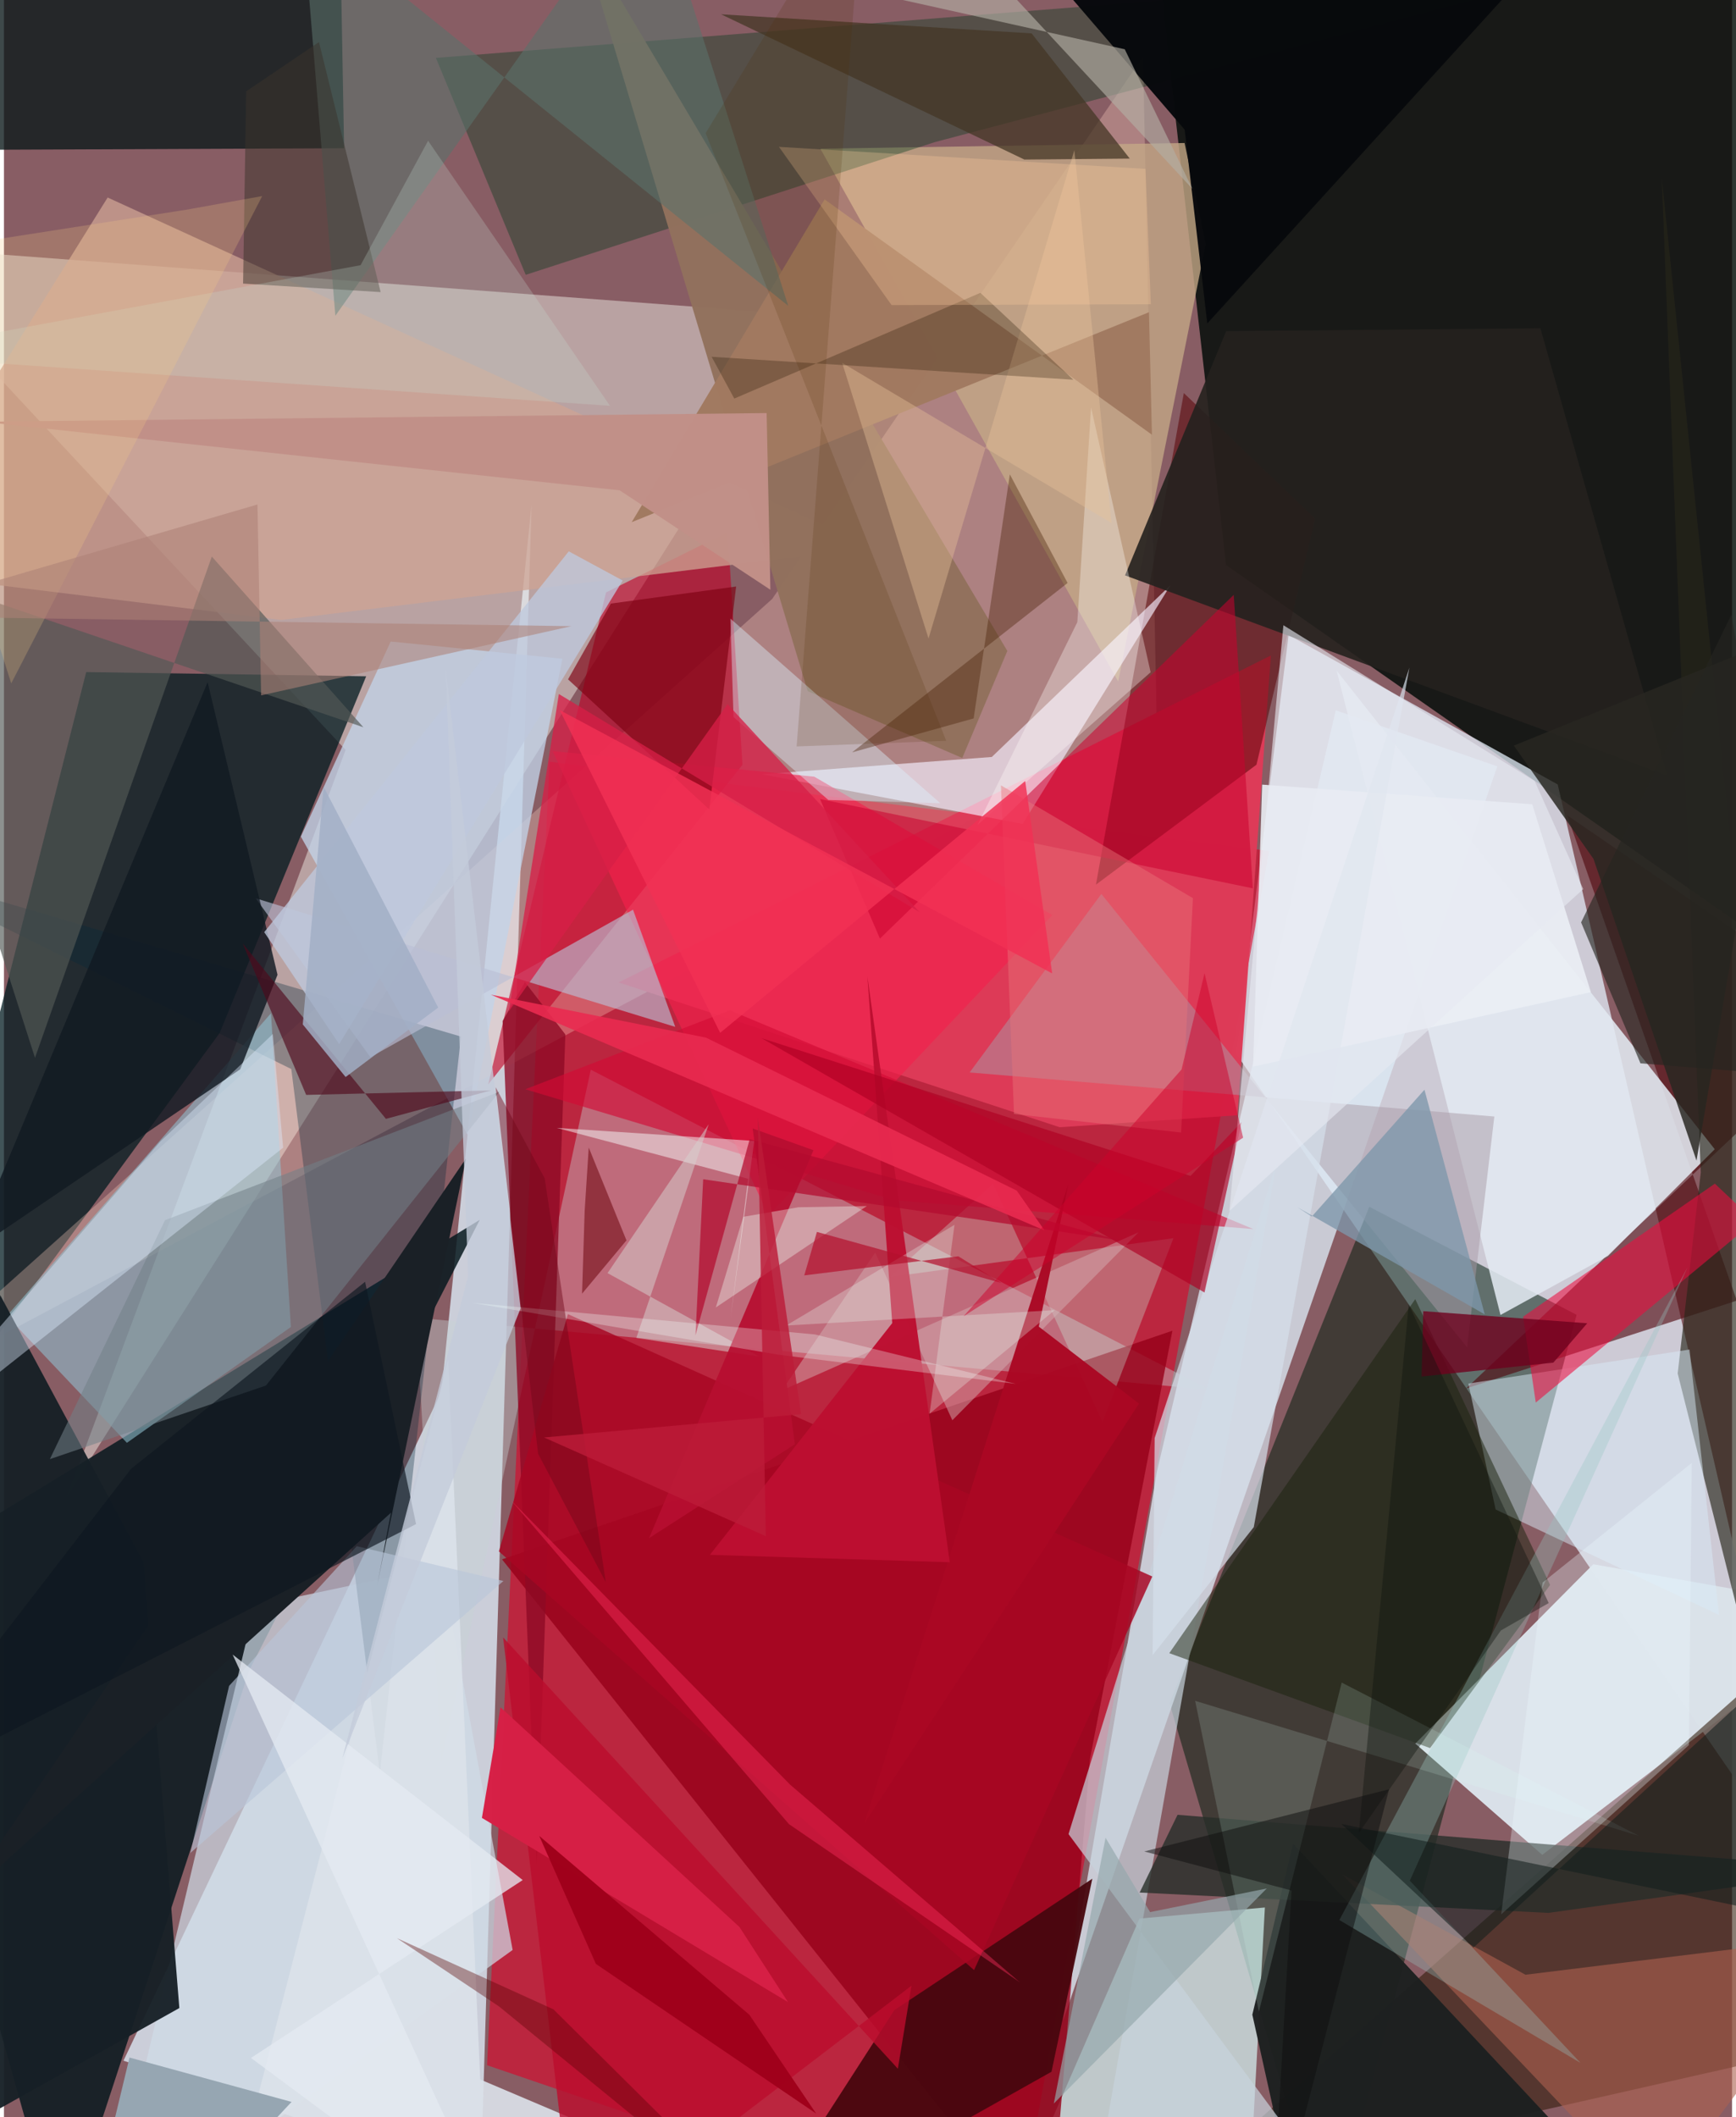 <svg xmlns="http://www.w3.org/2000/svg" width="228" height="278" viewBox="0 0 836 1024"><path fill="#885d64" d="M0 0h836v1024H0z"/><path fill="#010b07" fill-opacity=".824" d="M898 487.673l-306.802-214.39-34.293-303.872L898-17.42z"/><path fill="#e7f1fd" fill-opacity=".733" d="M621.49 307.094l-25.462 202.444 279.48 406.025L751.662 379.42z"/><path fill="#d4deea" fill-opacity=".871" d="M255.247 243.993l-43.594 428.933-153.83 323.748 172.823 57.238z"/><path fill="#dd0028" fill-opacity=".596" d="M612.03 411.578L488.694 1086l-254.99-87.124 30.268-630.462z"/><path fill="#ebe8e1" fill-opacity=".498" d="M30.813 723.133l360.784-570.459L-62 118.545l227.268 244.158z"/><path fill="#06181e" fill-opacity=".847" d="M118.683 807.827L27.458 1086-62 768.45l292.18-178.462z"/><path fill="#001e0e" fill-opacity=".525" d="M660.505 583.676l-96.632 240.077L640.833 1086l119.955-450.068z"/><path fill="#ddeaf6" fill-opacity=".769" d="M557.776 711.72L512.344 977.3l210.103-606.638-78.149-27.113z"/><path fill="#001a20" fill-opacity=".745" d="M104.355 499.628l70.88-172.537-135.442-2.026L-62 726.137z"/><path fill="#dae2e9" fill-opacity=".984" d="M744.193 897.128L898 779.401l-129.147-22.835-86.086 86.739z"/><path fill="#ffd0c1" fill-opacity=".314" d="M-62 678.222l619.669-329.617-6.603-321.262L371.641 289.7z"/><path fill="#d7f8f6" fill-opacity=".694" d="M609.999 922.586l-60.665 5.353L480.49 1086h120.734z"/><path fill="#c6d3d5" fill-opacity=".4" d="M199.53 637.359l383.685 34.813-299.326-154.8-72.392 335.81z"/><path fill="#970019" fill-opacity=".816" d="M565.264 643.617l-39.883 207.151L505.74 1086 240.935 754.2z"/><path fill="#0b191a" fill-opacity=".788" d="M164.555 71.705L162.115-62H-62V72.668z"/><path fill="#2e1908" fill-opacity=".569" d="M553.48 1063.863L538.376 1086 862.6 799.092l4.241 193.803z"/><path fill="#dd3b58" fill-opacity=".992" d="M596.74 539.425l-85.969 5.785-213.395-70.042 315.525-158.155z"/><path fill="#51090f" fill-opacity=".627" d="M756.258 394.334L898 491.666 707.328 671.553l130.98-42.487z"/><path fill="#cedbe6" fill-opacity=".706" d="M246.088 943.127l-34.431-185.584-90.359 19.158L47.634 1086z"/><path fill="#c00027" fill-opacity=".612" d="M234.252 524.501l57-237.97 58.875-29.207 7.137 112.586z"/><path fill="#e2e9f1" fill-opacity=".875" d="M775.977 607.435l-51.995 28.571-79.275-311.645 182.925 231.48z"/><path fill="#c2d4e9" fill-opacity=".765" d="M143.626 404.637l80.796 144.484 45.727-230.502-83.053-8.344z"/><path fill="#c4a886" fill-opacity=".792" d="M539.027 329.61L581.391 118l-10.245-48.834-176.193 2.749z"/><path fill="#00381d" fill-opacity=".376" d="M208.962 28.004L774.255-16.77 450.387 68.724 252.408 132.93z"/><path fill="#cea394" fill-opacity=".753" d="M-62 275.752L50.158 95.529l369.875 169.363-285.875 34.951z"/><path fill="#570005" fill-opacity=".529" d="M634.32 250.834l-28.395 119.02-77.648 58.013 42.509-237.747z"/><path fill="#04283d" fill-opacity=".325" d="M-60.806 418.49l199.815 98.57 42.85 340.517 39.225-356.22z"/><path fill="#48070e" fill-opacity=".953" d="M430.79 972.194l95.731-63.531-19.754 93.361L357.411 1086z"/><path fill="#f6effe" fill-opacity=".651" d="M366.69 374.48l111.207-8.355 86.465-83.126-71.537 115.51z"/><path fill="#91c2d2" fill-opacity=".565" d="M129.18 490.082l9.63 151.732-79.329 56.027-58.083-61.368z"/><path fill="#91715d" fill-opacity=".984" d="M463.605 366.618l-74.792-32.334-110.7-368.371 207.29 348.921z"/><path fill="#162026" fill-opacity=".957" d="M67.462 755.407L-1.805 626.401-39.86 1040.97l124.708-69.75z"/><path fill="#272519" fill-opacity=".647" d="M820.869 567.107L801.99 85.983 898 1013.986l-88.303-349.672z"/><path fill="#1a2026" d="M180.478 767.036l43-206.674L-21.716 920.6 187.23 731.635z"/><path fill="#f3204c" fill-opacity=".659" d="M391.997 375.653l-126.573-12.358L369.842 587.84l137.345-145.27z"/><path fill="#d9ebf8" fill-opacity=".494" d="M829.701 781.095L721.63 730.087l-13.194-60.91 106.984-16.45z"/><path fill="#ee0b3e" fill-opacity=".569" d="M741.052 678.373l-6.14-41.545 92.775-64.336 19.211 18.168z"/><path fill="#1d2020" fill-opacity=".969" d="M772.696 1051.32l-149.06-159.567-19.707 82.68 17.852 80.51z"/><path fill="#babed4" fill-opacity=".635" d="M121.816 434.494l55.465 76.84 127.042-71.348 20.424 56.675z"/><path fill="#c7d3dd" fill-opacity=".702" d="M615.795 561.746L515.007 887.083l103.1 139.297-87.27 15.85z"/><path fill="#ac604e" fill-opacity=".604" d="M798.274 1065.38L647.37 906.53l88.7 48.576 160.013-19.669z"/><path fill="#1a210b" fill-opacity=".49" d="M747.988 766.6l-65.243-138.247-118.993 171.225 126.17 45.912z"/><path fill="#a99aa6" fill-opacity=".494" d="M530.885 432.375L707.83 651.683 721 540.026l-253.838-21.315z"/><path fill="#cbfbe8" fill-opacity=".298" d="M478.493 572.58l-50.12 45.074 137.394-18.79-34.31 88.963z"/><path fill="#8d0a24" fill-opacity=".78" d="M252.031 475.02l19.559 25.296-13.902 401.389-16.465-407.884z"/><path fill="#262e29" fill-opacity=".792" d="M747.135 925.196L898 904.11l-330.25-26.346-18.33 37.592z"/><path fill="#25211e" fill-opacity=".906" d="M804.645 375.128l-61.36-216.359-151.997 1.38-48.94 118.142z"/><path fill="#080a0d" fill-opacity=".984" d="M571.18 62.7L516.733-.622l227.568-21.013-162.169 178.088z"/><path fill="#121a22" fill-opacity=".824" d="M132.343 471.468l-18.05 45.712-131.285 89.117L98.526 329.914z"/><path fill="#dbe1e9" fill-opacity=".914" d="M297.562 1034.29L107.8 1072.146l107.108-414.629 15.498 348.261z"/><path fill="#525955" fill-opacity=".659" d="M-62 271.574l235.87 80.167-73.318-82.555-85.539 242.435z"/><path fill="#a17960" fill-opacity=".988" d="M555.356 210.251l-1.436-59.238-250.235 101.545 93.312-156.116z"/><path fill="#282721" fill-opacity=".835" d="M862.035 307.297L818.8 561.345l-49.842-145.956-38.525-54.772z"/><path fill="#7e0011" fill-opacity=".651" d="M272.888 328.58l68.331 62.919 12.982-107.823-60.584 8.254z"/><path fill="#443725" fill-opacity=".741" d="M497.163 16.141l47.474 60.566-50.998.461-146.73-70.253z"/><path fill="#daf3fe" fill-opacity=".416" d="M452.99 388.5l-101.56-89.306 1.51 47.634 45.862 40.086z"/><path fill="#a80723" fill-opacity=".835" d="M239.434 750.364L469.31 952.875l86.225-190.378-282.713-126.89z"/><path fill="#718087" fill-opacity=".549" d="M239.715 528.032L126.754 670.124 22.204 705.73 77.92 590.15z"/><path fill="#99c7c4" fill-opacity=".325" d="M762.687 997.755L680.1 909.602l134.405-296.777-168.47 315.821z"/><path fill="#ca012e" fill-opacity=".545" d="M423.77 453.964L594.93 287.71l9.238 141.945-209.366-43.2z"/><path fill="#deebff" fill-opacity=".416" d="M135.06 555.098l-4.98-54.995-54.404 51.99L-62 711.021z"/><path fill="#4f071a" fill-opacity=".627" d="M115.516 456.36l30.678 73.21 89.453-2.19-50.866 13.781z"/><path fill="#d5b0b3" fill-opacity=".486" d="M548.865 596.041L376.4 672.463l45.086-66.644 37.323 81.098z"/><path fill="#b3aea4" fill-opacity=".643" d="M574.95 91.335l-32.74-67.508L349.526-18.94l97.711-27.243z"/><path fill="#bb0d2d" fill-opacity=".812" d="M439.033 960.407l-6.583 40.166-190.97-208.619 34.67 293.035z"/><path fill="#5a736c" fill-opacity=".58" d="M144.342-41.167l15.984 193.885L312.569-62l66.838 209.93z"/><path fill="#d20a35" fill-opacity=".631" d="M430.655 580.48l173.775 13.985-253.248-105.801-98.98 38.173z"/><path fill="#ebeff5" fill-opacity=".894" d="M767.71 479.865l-28.38-90.87-130.646-9.505-4.398 136.395z"/><path fill="#ab0824" fill-opacity=".961" d="M514.911 572.7l-14.29 68.94 48.486 37.233L416.22 881.937z"/><path fill="#dbfff1" fill-opacity=".153" d="M647.164 813.8l143.744 74.13-214.647-65.298 30.839 150.35z"/><path fill="#6f001e" fill-opacity=".788" d="M749.544 659.066l16.389-19.05-79.319-5.85-.808 31.609z"/><path fill="#d5dfeb" fill-opacity=".698" d="M555.689 800.539l48.938-61.925L679.91 322.91 556.677 695.533z"/><path fill="#3c332c" fill-opacity=".51" d="M115.684 137.158l1.49-92.969L152.4 20.354l29.83 120.929z"/><path fill="#f7fefe" fill-opacity=".486" d="M362.962 551.834l-95.585-6.317 92.67 24.625-8.538 67.482z"/><path fill="#fffef9" fill-opacity=".333" d="M471.027 398.937l83.699-73.791-28.823-128.072-6.633 103.828z"/><path fill="#bd0f31" fill-opacity=".973" d="M417.703 472.313l39.855 283.282-116.048-3.566 88.212-112.087z"/><path fill="#c5e0d4" fill-opacity=".243" d="M293.179 196.28L205.183 68.094l-32.659 60.171L-62 171.647z"/><path fill="#7e97ab" fill-opacity=".78" d="M632.72 588.386l54.48-61.329 29.163 108.665-90.635-51.815z"/><path fill="#ae0023" fill-opacity=".659" d="M366.498 502.126L580.797 625.13l17.944-82.445-24.703 26.067z"/><path fill="#e6c299" fill-opacity=".4" d="M405.493 175.471l130.302 77.482-17.967-180.358-70.546 236.244z"/><path fill="#d6cecc" fill-opacity=".529" d="M305.92 647.087l59.598 9.077-73.529-40.406 48.952-72.005z"/><path fill="#b60e30" fill-opacity=".937" d="M382.621 698.55l-70.525 45.378 79.509-187.611-29.408-10.524z"/><path fill="#461f04" fill-opacity=".376" d="M486.617 229.433l-17.505 118.045-58.818 16.416 104.265-81.936z"/><path fill="#bec9dd" fill-opacity=".773" d="M162.147 504.984L299.33 280.779l-26.09-14.114-147.332 184.184z"/><path fill="#ebfaff" fill-opacity=".314" d="M816.524 707.545l-72.157 57.864-20.044 160.487 90.81-81.861z"/><path fill="#121f1d" fill-opacity=".565" d="M647.032 882.175l214.1 44.295 2.536-124.576-152.749 140.081z"/><path fill="#251500" fill-opacity=".286" d="M517.338 183.652l-175-11.084 10.982 20.205 119.031-51.131z"/><path fill="#94a8ac" fill-opacity=".675" d="M532.92 888.868l21.568 35.957 56.425-11.448-103.023 104.018z"/><path fill="#e9fff6" fill-opacity=".278" d="M459.84 592.387l-12.043 91.362 60.516-50.076-129.88 7.43z"/><path fill="#ffd0a0" fill-opacity=".286" d="M374.924 71.03l177.322 10.658 2.578 65.446-125.41.432z"/><path fill="#d61e47" fill-opacity=".769" d="M268.444 335.67L244.21 489.225l105.844-148.65 92.943 100.65z"/><path fill="#f2fef5" fill-opacity=".361" d="M417.434 583.33l-73.053 49.038 13.29-43.842 26.715-4.623z"/><path fill="#c19088" fill-opacity=".988" d="M-10.601 203.984l308.441 33.16 72.937 48.098-1.817-85.46z"/><path fill="#d62046" fill-opacity=".992" d="M355.803 932.015l23.47 36.304-148.054-89.062 9.001-53.495z"/><path fill="#b8c6d9" fill-opacity=".608" d="M170.69 747.84l70.93 16.84L90.175 896.202l18.742-80.804z"/><path fill="#e5eaf1" fill-opacity=".761" d="M241.727 1086L110.619 800.246l140.345 109.067-131.478 86.038z"/><path fill="#e9767a" fill-opacity=".435" d="M569.476 547.768l5.71-113.372-92.872-54.552 6.318 158.964z"/><path fill="#b30b2e" fill-opacity=".722" d="M539.98 599.955l-179.205-48.994-26.233 94.894 3.725-75.497z"/><path fill="#0f1820" fill-opacity=".663" d="M-62 870.58l261.365-133.426-24.662-117.202L61.5 710.4z"/><path fill="#b4102d" fill-opacity=".702" d="M387.16 616.865l6.128-21.03 89.184 24.675-20.776-12.882z"/><path fill="#590403" fill-opacity=".384" d="M380.898 1086l-141.43-115.576-49.363-32.998 75.725 34.426z"/><path fill="#e92a50" fill-opacity=".906" d="M489.96 575.862l-150.315-73.985-104.108-20.8 267.876 114.034z"/><path fill="#96a6b2" d="M38.866 1086l59.505-25.762 40.752-43.624-78.391-21.455z"/><path fill="#e7eaf1" fill-opacity=".616" d="M764.003 430.03l-23.518-52.301-121.53-75.325L592.84 585.73z"/><path fill="#fd2f5f" fill-opacity=".416" d="M379.772 882.275L244.987 725.268l135.308 137.877 111.126 95.603z"/><path fill="#0e140e" fill-opacity=".392" d="M655.435 886.501l68.746-97.904 23.129-13.255-67.715-144.387z"/><path fill="#69000b" fill-opacity=".525" d="M280.926 585.775l-1.252 39.916 21.478-25.762-18.254-44.91z"/><path fill="#a2afc6" fill-opacity=".835" d="M210.071 487.319l-55.423-106.81-10.084 114.972 20.719 25.44z"/><path fill="#262520" fill-opacity=".627" d="M875.681 521.046l-40.018-223.692-72.69 148.782 28.712 68.154z"/><path fill="#ce012c" fill-opacity=".49" d="M580.806 470.726l-11.114 46.535-105.454 119.372 135.233-86.367z"/><path fill="#faca88" fill-opacity=".227" d="M3.517 330.536L124.939 94.833l-36.798 6.611L-62 124.856z"/><path fill="#9f011b" fill-opacity=".98" d="M360.604 974.463l32.31 47.79-106.554-72.382-27.4-61.902z"/><path fill="#c4cbda" fill-opacity=".792" d="M249.954 632.73l-36.24-309.443 10.84 293.832-60.833 233.233z"/><path fill="#ac8077" fill-opacity=".569" d="M122.639 244l1.769 92.326 150.1-33.464L-62 297.947z"/><path fill="#f23155" fill-opacity=".831" d="M507.098 470.804l-238.223-127.35 77.6 156.085 147.573-121.792z"/><path fill="#f3fffd" fill-opacity=".294" d="M374.743 655.243l114.707 14.08-97.063-23.89-165.741-15.288z"/><path fill="#4d2e00" fill-opacity=".169" d="M383.473 361.028l72.374-2.727-116.4-293.903L416.108-62z"/><path fill="#0e0f0f" fill-opacity=".506" d="M622.895 914.364L613.043 1086l57.047-220.6-118.435 30.082z"/><path fill="#700818" fill-opacity=".459" d="M291.164 765.28L261.57 569.882l-23.721-44.03 20.547 177.253z"/><path fill="#bc1b39" fill-opacity=".82" d="M385.61 683.981l-20.932-143.488 3.909 202.521-107.297-47.759z"/></svg>